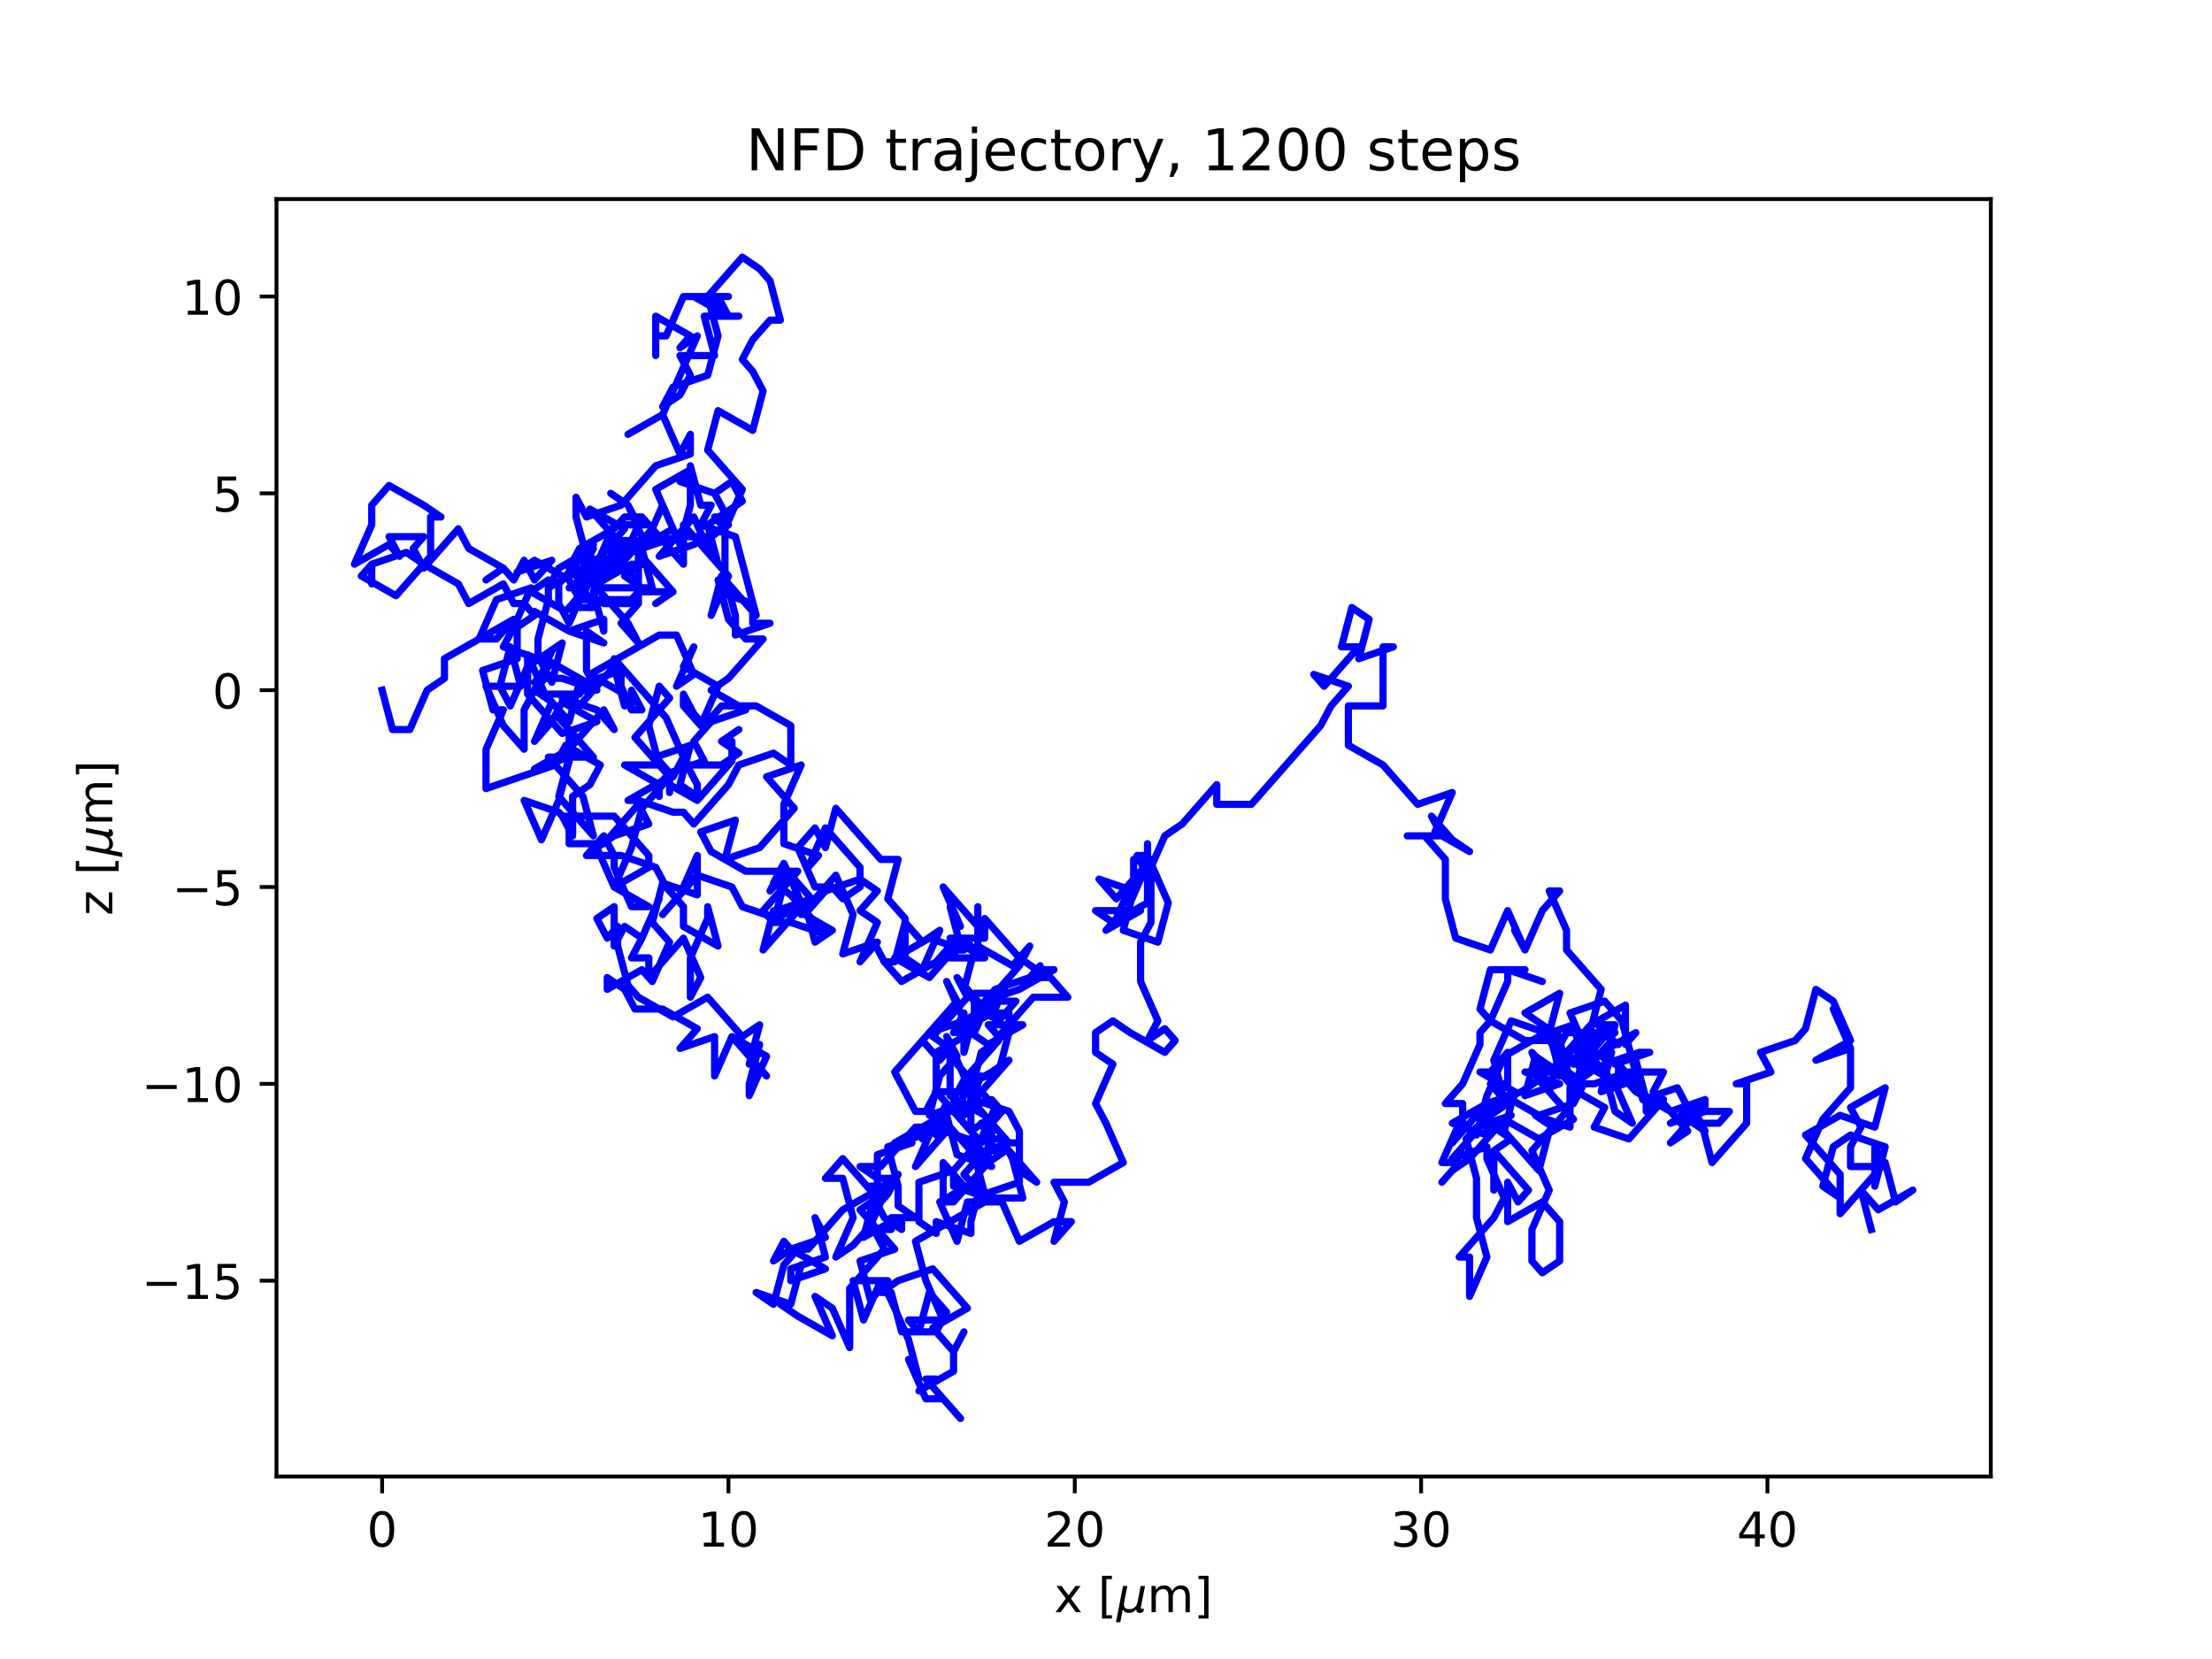 <?xml version="1.0" encoding="utf-8" standalone="no"?>
<!DOCTYPE svg PUBLIC "-//W3C//DTD SVG 1.1//EN"
  "http://www.w3.org/Graphics/SVG/1.1/DTD/svg11.dtd">
<!-- Created with matplotlib (https://matplotlib.org/) -->
<svg height="345.6pt" version="1.1" viewBox="0 0 460.8 345.6" width="460.8pt" xmlns="http://www.w3.org/2000/svg" xmlns:xlink="http://www.w3.org/1999/xlink">
 <defs>
  <style type="text/css">*{stroke-linecap:butt;stroke-linejoin:round;}</style>
 </defs>
 <g id="figure_1">
  <g id="patch_1">
   <path d="M 0 345.6 
L 460.8 345.6 
L 460.8 0 
L 0 0 
z
" style="fill:#ffffff;"/>
  </g>
  <g id="axes_1">
   <g id="patch_2">
    <path d="M 57.6 307.584 
L 414.72 307.584 
L 414.72 41.472 
L 57.6 41.472 
z
" style="fill:#ffffff;"/>
   </g>
   <g id="matplotlib.axis_1">
    <g id="xtick_1">
     <g id="line2d_1">
      <defs>
       <path d="M 0 0 
L 0 3.5 
" id="m375f8f0f6f" style="stroke:#000000;stroke-width:0.8;"/>
      </defs>
      <g>
       <use style="stroke:#000000;stroke-width:0.8;" x="79.604" xlink:href="#m375f8f0f6f" y="307.584"/>
      </g>
     </g>
     <g id="text_1">
      <!-- 0 -->
      <g transform="translate(76.423 322.182)scale(0.1 -0.1)">
       <defs>
        <path d="M 31.781 66.406 
Q 24.172 66.406 20.328 58.906 
Q 16.5 51.422 16.5 36.375 
Q 16.5 21.391 20.328 13.891 
Q 24.172 6.391 31.781 6.391 
Q 39.453 6.391 43.281 13.891 
Q 47.125 21.391 47.125 36.375 
Q 47.125 51.422 43.281 58.906 
Q 39.453 66.406 31.781 66.406 
z
M 31.781 74.219 
Q 44.047 74.219 50.516 64.516 
Q 56.984 54.828 56.984 36.375 
Q 56.984 17.969 50.516 8.266 
Q 44.047 -1.422 31.781 -1.422 
Q 19.531 -1.422 13.062 8.266 
Q 6.594 17.969 6.594 36.375 
Q 6.594 54.828 13.062 64.516 
Q 19.531 74.219 31.781 74.219 
z
" id="DejaVuSans-48"/>
       </defs>
       <use xlink:href="#DejaVuSans-48"/>
      </g>
     </g>
    </g>
    <g id="xtick_2">
     <g id="line2d_2">
      <g>
       <use style="stroke:#000000;stroke-width:0.8;" x="151.75" xlink:href="#m375f8f0f6f" y="307.584"/>
      </g>
     </g>
     <g id="text_2">
      <!-- 10 -->
      <g transform="translate(145.387 322.182)scale(0.1 -0.1)">
       <defs>
        <path d="M 12.406 8.297 
L 28.516 8.297 
L 28.516 63.922 
L 10.984 60.406 
L 10.984 69.391 
L 28.422 72.906 
L 38.281 72.906 
L 38.281 8.297 
L 54.391 8.297 
L 54.391 0 
L 12.406 0 
z
" id="DejaVuSans-49"/>
       </defs>
       <use xlink:href="#DejaVuSans-49"/>
       <use x="63.623" xlink:href="#DejaVuSans-48"/>
      </g>
     </g>
    </g>
    <g id="xtick_3">
     <g id="line2d_3">
      <g>
       <use style="stroke:#000000;stroke-width:0.8;" x="223.895" xlink:href="#m375f8f0f6f" y="307.584"/>
      </g>
     </g>
     <g id="text_3">
      <!-- 20 -->
      <g transform="translate(217.533 322.182)scale(0.1 -0.1)">
       <defs>
        <path d="M 19.188 8.297 
L 53.609 8.297 
L 53.609 0 
L 7.328 0 
L 7.328 8.297 
Q 12.938 14.109 22.625 23.891 
Q 32.328 33.688 34.812 36.531 
Q 39.547 41.844 41.422 45.531 
Q 43.312 49.219 43.312 52.781 
Q 43.312 58.594 39.234 62.25 
Q 35.156 65.922 28.609 65.922 
Q 23.969 65.922 18.812 64.312 
Q 13.672 62.703 7.812 59.422 
L 7.812 69.391 
Q 13.766 71.781 18.938 73 
Q 24.125 74.219 28.422 74.219 
Q 39.75 74.219 46.484 68.547 
Q 53.219 62.891 53.219 53.422 
Q 53.219 48.922 51.531 44.891 
Q 49.859 40.875 45.406 35.406 
Q 44.188 33.984 37.641 27.219 
Q 31.109 20.453 19.188 8.297 
z
" id="DejaVuSans-50"/>
       </defs>
       <use xlink:href="#DejaVuSans-50"/>
       <use x="63.623" xlink:href="#DejaVuSans-48"/>
      </g>
     </g>
    </g>
    <g id="xtick_4">
     <g id="line2d_4">
      <g>
       <use style="stroke:#000000;stroke-width:0.8;" x="296.041" xlink:href="#m375f8f0f6f" y="307.584"/>
      </g>
     </g>
     <g id="text_4">
      <!-- 30 -->
      <g transform="translate(289.678 322.182)scale(0.1 -0.1)">
       <defs>
        <path d="M 40.578 39.312 
Q 47.656 37.797 51.625 33 
Q 55.609 28.219 55.609 21.188 
Q 55.609 10.406 48.188 4.484 
Q 40.766 -1.422 27.094 -1.422 
Q 22.516 -1.422 17.656 -0.516 
Q 12.797 0.391 7.625 2.203 
L 7.625 11.719 
Q 11.719 9.328 16.594 8.109 
Q 21.484 6.891 26.812 6.891 
Q 36.078 6.891 40.938 10.547 
Q 45.797 14.203 45.797 21.188 
Q 45.797 27.641 41.281 31.266 
Q 36.766 34.906 28.719 34.906 
L 20.219 34.906 
L 20.219 43.016 
L 29.109 43.016 
Q 36.375 43.016 40.234 45.922 
Q 44.094 48.828 44.094 54.297 
Q 44.094 59.906 40.109 62.906 
Q 36.141 65.922 28.719 65.922 
Q 24.656 65.922 20.016 65.031 
Q 15.375 64.156 9.812 62.312 
L 9.812 71.094 
Q 15.438 72.656 20.344 73.438 
Q 25.25 74.219 29.594 74.219 
Q 40.828 74.219 47.359 69.109 
Q 53.906 64.016 53.906 55.328 
Q 53.906 49.266 50.438 45.094 
Q 46.969 40.922 40.578 39.312 
z
" id="DejaVuSans-51"/>
       </defs>
       <use xlink:href="#DejaVuSans-51"/>
       <use x="63.623" xlink:href="#DejaVuSans-48"/>
      </g>
     </g>
    </g>
    <g id="xtick_5">
     <g id="line2d_5">
      <g>
       <use style="stroke:#000000;stroke-width:0.8;" x="368.186" xlink:href="#m375f8f0f6f" y="307.584"/>
      </g>
     </g>
     <g id="text_5">
      <!-- 40 -->
      <g transform="translate(361.824 322.182)scale(0.1 -0.1)">
       <defs>
        <path d="M 37.797 64.312 
L 12.891 25.391 
L 37.797 25.391 
z
M 35.203 72.906 
L 47.609 72.906 
L 47.609 25.391 
L 58.016 25.391 
L 58.016 17.188 
L 47.609 17.188 
L 47.609 0 
L 37.797 0 
L 37.797 17.188 
L 4.891 17.188 
L 4.891 26.703 
z
" id="DejaVuSans-52"/>
       </defs>
       <use xlink:href="#DejaVuSans-52"/>
       <use x="63.623" xlink:href="#DejaVuSans-48"/>
      </g>
     </g>
    </g>
    <g id="text_6">
     <!-- x [${\mu}$m] -->
     <g transform="translate(219.61 335.862)scale(0.1 -0.1)">
      <defs>
       <path d="M 54.891 54.688 
L 35.109 28.078 
L 55.906 0 
L 45.312 0 
L 29.391 21.484 
L 13.484 0 
L 2.875 0 
L 24.125 28.609 
L 4.688 54.688 
L 15.281 54.688 
L 29.781 35.203 
L 44.281 54.688 
z
" id="DejaVuSans-120"/>
       <path id="DejaVuSans-32"/>
       <path d="M 8.594 75.984 
L 29.297 75.984 
L 29.297 69 
L 17.578 69 
L 17.578 -6.203 
L 29.297 -6.203 
L 29.297 -13.188 
L 8.594 -13.188 
z
" id="DejaVuSans-91"/>
       <path d="M -1.312 -20.797 
L 13.375 54.688 
L 22.406 54.688 
L 15.766 20.656 
Q 15.578 19.625 15.422 18.359 
Q 15.281 17.094 15.281 15.828 
Q 15.281 11.281 18.141 8.828 
Q 21 6.391 26.312 6.391 
Q 33.547 6.391 37.984 10.484 
Q 42.438 14.594 44 22.797 
L 50.203 54.688 
L 59.188 54.688 
L 51.031 12.641 
Q 50.828 11.719 50.75 11.031 
Q 50.688 10.359 50.688 9.812 
Q 50.688 8.297 51.297 7.594 
Q 51.906 6.891 53.219 6.891 
Q 53.719 6.891 54.562 7.125 
Q 55.422 7.375 56.984 8.016 
L 55.609 0.781 
Q 53.469 -0.297 51.516 -0.859 
Q 49.562 -1.422 47.703 -1.422 
Q 44.484 -1.422 42.656 0.625 
Q 40.828 2.688 40.828 6.297 
Q 38.094 2.391 34.297 0.484 
Q 30.516 -1.422 25.391 -1.422 
Q 20.844 -1.422 17.453 0.672 
Q 14.062 2.781 12.984 6.203 
L 7.719 -20.797 
z
" id="DejaVuSans-Oblique-956"/>
       <path d="M 52 44.188 
Q 55.375 50.25 60.062 53.125 
Q 64.75 56 71.094 56 
Q 79.641 56 84.281 50.016 
Q 88.922 44.047 88.922 33.016 
L 88.922 0 
L 79.891 0 
L 79.891 32.719 
Q 79.891 40.578 77.094 44.375 
Q 74.312 48.188 68.609 48.188 
Q 61.625 48.188 57.562 43.547 
Q 53.516 38.922 53.516 30.906 
L 53.516 0 
L 44.484 0 
L 44.484 32.719 
Q 44.484 40.625 41.703 44.406 
Q 38.922 48.188 33.109 48.188 
Q 26.219 48.188 22.156 43.531 
Q 18.109 38.875 18.109 30.906 
L 18.109 0 
L 9.078 0 
L 9.078 54.688 
L 18.109 54.688 
L 18.109 46.188 
Q 21.188 51.219 25.484 53.609 
Q 29.781 56 35.688 56 
Q 41.656 56 45.828 52.969 
Q 50 49.953 52 44.188 
z
" id="DejaVuSans-109"/>
       <path d="M 30.422 75.984 
L 30.422 -13.188 
L 9.719 -13.188 
L 9.719 -6.203 
L 21.391 -6.203 
L 21.391 69 
L 9.719 69 
L 9.719 75.984 
z
" id="DejaVuSans-93"/>
      </defs>
      <use transform="translate(0 0.016)" xlink:href="#DejaVuSans-120"/>
      <use transform="translate(59.18 0.016)" xlink:href="#DejaVuSans-32"/>
      <use transform="translate(90.967 0.016)" xlink:href="#DejaVuSans-91"/>
      <use transform="translate(129.98 0.016)" xlink:href="#DejaVuSans-Oblique-956"/>
      <use transform="translate(193.604 0.016)" xlink:href="#DejaVuSans-109"/>
      <use transform="translate(291.016 0.016)" xlink:href="#DejaVuSans-93"/>
     </g>
    </g>
   </g>
   <g id="matplotlib.axis_2">
    <g id="ytick_1">
     <g id="line2d_6">
      <defs>
       <path d="M 0 0 
L -3.5 0 
" id="mf2f1a81fe2" style="stroke:#000000;stroke-width:0.8;"/>
      </defs>
      <g>
       <use style="stroke:#000000;stroke-width:0.8;" x="57.6" xlink:href="#mf2f1a81fe2" y="266.786"/>
      </g>
     </g>
     <g id="text_7">
      <!-- −15 -->
      <g transform="translate(29.495 270.585)scale(0.1 -0.1)">
       <defs>
        <path d="M 10.594 35.5 
L 73.188 35.5 
L 73.188 27.203 
L 10.594 27.203 
z
" id="DejaVuSans-8722"/>
        <path d="M 10.797 72.906 
L 49.516 72.906 
L 49.516 64.594 
L 19.828 64.594 
L 19.828 46.734 
Q 21.969 47.469 24.109 47.828 
Q 26.266 48.188 28.422 48.188 
Q 40.625 48.188 47.75 41.5 
Q 54.891 34.812 54.891 23.391 
Q 54.891 11.625 47.562 5.094 
Q 40.234 -1.422 26.906 -1.422 
Q 22.312 -1.422 17.547 -0.641 
Q 12.797 0.141 7.719 1.703 
L 7.719 11.625 
Q 12.109 9.234 16.797 8.062 
Q 21.484 6.891 26.703 6.891 
Q 35.156 6.891 40.078 11.328 
Q 45.016 15.766 45.016 23.391 
Q 45.016 31 40.078 35.438 
Q 35.156 39.891 26.703 39.891 
Q 22.75 39.891 18.812 39.016 
Q 14.891 38.141 10.797 36.281 
z
" id="DejaVuSans-53"/>
       </defs>
       <use xlink:href="#DejaVuSans-8722"/>
       <use x="83.789" xlink:href="#DejaVuSans-49"/>
       <use x="147.412" xlink:href="#DejaVuSans-53"/>
      </g>
     </g>
    </g>
    <g id="ytick_2">
     <g id="line2d_7">
      <g>
       <use style="stroke:#000000;stroke-width:0.8;" x="57.6" xlink:href="#mf2f1a81fe2" y="225.782"/>
      </g>
     </g>
     <g id="text_8">
      <!-- −10 -->
      <g transform="translate(29.495 229.581)scale(0.1 -0.1)">
       <use xlink:href="#DejaVuSans-8722"/>
       <use x="83.789" xlink:href="#DejaVuSans-49"/>
       <use x="147.412" xlink:href="#DejaVuSans-48"/>
      </g>
     </g>
    </g>
    <g id="ytick_3">
     <g id="line2d_8">
      <g>
       <use style="stroke:#000000;stroke-width:0.8;" x="57.6" xlink:href="#mf2f1a81fe2" y="184.779"/>
      </g>
     </g>
     <g id="text_9">
      <!-- −5 -->
      <g transform="translate(35.858 188.578)scale(0.1 -0.1)">
       <use xlink:href="#DejaVuSans-8722"/>
       <use x="83.789" xlink:href="#DejaVuSans-53"/>
      </g>
     </g>
    </g>
    <g id="ytick_4">
     <g id="line2d_9">
      <g>
       <use style="stroke:#000000;stroke-width:0.8;" x="57.6" xlink:href="#mf2f1a81fe2" y="143.775"/>
      </g>
     </g>
     <g id="text_10">
      <!-- 0 -->
      <g transform="translate(44.237 147.575)scale(0.1 -0.1)">
       <use xlink:href="#DejaVuSans-48"/>
      </g>
     </g>
    </g>
    <g id="ytick_5">
     <g id="line2d_10">
      <g>
       <use style="stroke:#000000;stroke-width:0.8;" x="57.6" xlink:href="#mf2f1a81fe2" y="102.772"/>
      </g>
     </g>
     <g id="text_11">
      <!-- 5 -->
      <g transform="translate(44.237 106.571)scale(0.1 -0.1)">
       <use xlink:href="#DejaVuSans-53"/>
      </g>
     </g>
    </g>
    <g id="ytick_6">
     <g id="line2d_11">
      <g>
       <use style="stroke:#000000;stroke-width:0.8;" x="57.6" xlink:href="#mf2f1a81fe2" y="61.769"/>
      </g>
     </g>
     <g id="text_12">
      <!-- 10 -->
      <g transform="translate(37.875 65.568)scale(0.1 -0.1)">
       <use xlink:href="#DejaVuSans-49"/>
       <use x="63.623" xlink:href="#DejaVuSans-48"/>
      </g>
     </g>
    </g>
    <g id="text_13">
     <!-- z [${\mu}$m] -->
     <g transform="translate(23.395 190.728)rotate(-90)scale(0.1 -0.1)">
      <defs>
       <path d="M 5.516 54.688 
L 48.188 54.688 
L 48.188 46.484 
L 14.406 7.172 
L 48.188 7.172 
L 48.188 0 
L 4.297 0 
L 4.297 8.203 
L 38.094 47.516 
L 5.516 47.516 
z
" id="DejaVuSans-122"/>
      </defs>
      <use transform="translate(0 0.016)" xlink:href="#DejaVuSans-122"/>
      <use transform="translate(52.49 0.016)" xlink:href="#DejaVuSans-32"/>
      <use transform="translate(84.277 0.016)" xlink:href="#DejaVuSans-91"/>
      <use transform="translate(123.291 0.016)" xlink:href="#DejaVuSans-Oblique-956"/>
      <use transform="translate(186.914 0.016)" xlink:href="#DejaVuSans-109"/>
      <use transform="translate(284.326 0.016)" xlink:href="#DejaVuSans-93"/>
     </g>
    </g>
   </g>
   <g id="line2d_12">
    <path clip-path="url(#p95705d617d)" d="M 79.604 143.775 
L 81.769 151.976 
L 85.376 151.976 
L 88.983 143.775 
L 92.591 141.315 
L 92.591 137.215 
L 99.805 133.115 
L 103.412 133.115 
L 107.02 129.014 
L 99.805 133.115 
L 103.412 124.914 
L 110.627 122.454 
L 107.02 130.654 
L 104.855 134.755 
L 112.07 137.215 
L 112.07 133.115 
L 114.234 124.914 
L 114.234 120.814 
L 110.627 123.274 
L 117.841 127.374 
L 120.006 124.914 
L 122.17 120.814 
L 129.385 118.353 
L 129.385 118.353 
L 122.17 115.893 
L 120.006 107.692 
L 120.006 103.592 
L 122.17 107.692 
L 129.385 105.232 
L 136.599 97.032 
L 143.814 94.571 
L 143.814 90.471 
L 141.649 94.571 
L 138.042 86.371 
L 130.828 90.471 
L 138.042 86.371 
L 145.257 69.969 
L 141.649 72.43 
L 143.814 69.969 
L 136.599 65.869 
L 136.599 74.07 
L 136.599 69.969 
L 138.764 69.969 
L 142.371 61.769 
L 151.75 61.769 
L 149.585 61.769 
L 151.75 65.869 
L 144.535 61.769 
L 148.143 61.769 
L 148.143 61.769 
L 150.307 65.869 
L 153.914 65.869 
L 146.7 65.869 
L 148.864 74.07 
L 141.649 74.07 
L 143.814 78.17 
L 141.649 82.27 
L 138.042 84.731 
L 140.207 80.63 
L 147.421 78.17 
L 149.585 69.969 
L 147.421 61.769 
L 154.636 53.568 
L 158.243 56.028 
L 160.407 58.488 
L 162.572 66.689 
L 160.407 66.689 
L 156.8 70.789 
L 154.636 74.89 
L 156.8 77.35 
L 158.964 81.45 
L 156.8 89.651 
L 149.585 85.551 
L 147.421 93.751 
L 154.636 101.952 
L 151.028 110.153 
L 148.864 107.692 
L 151.028 107.692 
L 151.028 119.993 
L 153.193 128.194 
L 153.193 132.295 
L 160.407 129.834 
L 156.8 129.834 
L 156.8 125.734 
L 149.585 123.274 
L 153.193 123.274 
L 149.585 120.814 
L 151.75 129.014 
L 155.357 133.115 
L 158.964 133.115 
L 151.75 141.315 
L 148.143 143.775 
L 155.357 147.876 
L 155.357 147.876 
L 148.143 150.336 
L 144.535 154.436 
L 146.7 158.537 
L 139.485 160.997 
L 139.485 165.097 
L 139.485 160.997 
L 137.321 163.457 
L 137.321 165.917 
L 137.321 163.457 
L 130.106 159.357 
L 137.321 159.357 
L 135.156 151.156 
L 137.321 142.955 
L 139.485 145.416 
L 132.271 153.616 
L 139.485 161.817 
L 133.713 168.377 
L 131.549 176.578 
L 127.942 184.779 
L 135.156 180.679 
L 135.156 180.679 
L 135.156 178.218 
L 127.942 170.018 
L 117.12 170.018 
L 119.284 174.118 
L 119.284 165.917 
L 122.892 163.457 
L 125.056 159.357 
L 117.841 155.256 
L 115.677 159.357 
L 101.248 164.277 
L 101.248 156.076 
L 104.855 147.876 
L 102.691 147.876 
L 100.527 139.675 
L 107.741 137.215 
L 107.741 130.654 
L 111.348 128.194 
L 109.184 125.734 
L 107.02 125.734 
L 104.855 121.634 
L 97.641 125.734 
L 95.476 121.634 
L 88.262 117.533 
L 84.655 115.073 
L 77.44 117.533 
L 77.44 121.634 
L 77.44 117.533 
L 75.276 119.993 
L 82.49 124.094 
L 89.705 115.893 
L 89.705 107.692 
L 91.869 107.692 
L 88.262 105.232 
L 81.047 101.132 
L 77.44 105.232 
L 77.44 109.333 
L 73.833 117.533 
L 81.047 113.433 
L 83.212 115.893 
L 81.047 111.793 
L 88.262 111.793 
L 86.097 114.253 
L 88.262 118.353 
L 95.476 110.153 
L 97.641 114.253 
L 104.855 118.353 
L 101.248 120.814 
L 104.855 118.353 
L 107.02 120.814 
L 109.184 116.713 
L 111.348 120.814 
L 114.956 116.713 
L 107.741 119.173 
L 111.348 116.713 
L 118.563 120.814 
L 120.727 124.914 
L 131.549 124.914 
L 133.713 122.454 
L 130.106 119.993 
L 133.713 117.533 
L 131.549 117.533 
L 124.335 121.634 
L 124.335 117.533 
L 127.942 109.333 
L 135.156 109.333 
L 142.371 117.533 
L 142.371 109.333 
L 149.585 117.533 
L 147.421 109.333 
L 154.636 104.412 
L 152.471 100.312 
L 148.864 102.772 
L 151.028 106.872 
L 148.864 102.772 
L 141.649 100.312 
L 143.814 97.852 
L 136.599 101.952 
L 140.207 110.153 
L 118.563 122.454 
L 122.17 122.454 
L 120.006 126.554 
L 123.613 126.554 
L 121.449 122.454 
L 128.663 114.253 
L 126.499 118.353 
L 130.106 114.253 
L 122.892 106.052 
L 130.106 110.153 
L 120.727 120.814 
L 118.563 118.353 
L 120.727 114.253 
L 127.942 110.153 
L 130.106 107.692 
L 133.713 107.692 
L 135.878 110.153 
L 128.663 118.353 
L 128.663 115.893 
L 121.449 118.353 
L 123.613 114.253 
L 116.399 118.353 
L 114.234 122.454 
L 121.449 118.353 
L 125.056 122.454 
L 135.878 122.454 
L 133.713 114.253 
L 133.713 114.253 
L 140.928 111.793 
L 148.143 111.793 
L 151.75 109.333 
L 144.535 113.433 
L 137.321 115.893 
L 144.535 107.692 
L 148.143 115.893 
L 151.75 119.993 
L 148.143 128.194 
L 150.307 119.993 
L 157.521 128.194 
L 153.193 111.793 
L 145.978 109.333 
L 148.143 105.232 
L 145.978 105.232 
L 143.814 97.032 
L 143.814 105.232 
L 141.649 113.433 
L 138.042 105.232 
L 134.435 113.433 
L 130.828 105.232 
L 127.22 102.772 
L 130.828 105.232 
L 132.992 109.333 
L 129.385 117.533 
L 132.992 121.634 
L 132.992 113.433 
L 125.777 117.533 
L 122.17 121.634 
L 118.563 129.834 
L 116.399 125.734 
L 116.399 121.634 
L 123.613 113.433 
L 120.006 121.634 
L 123.613 121.634 
L 130.828 129.834 
L 132.992 133.935 
L 129.385 129.834 
L 132.992 125.734 
L 125.777 125.734 
L 132.992 125.734 
L 132.992 123.274 
L 140.207 123.274 
L 136.599 125.734 
L 140.207 123.274 
L 132.992 115.073 
L 132.992 112.613 
L 129.385 112.613 
L 125.777 115.073 
L 123.613 123.274 
L 125.777 131.474 
L 125.777 129.014 
L 118.563 131.474 
L 111.348 127.374 
L 118.563 131.474 
L 125.777 133.935 
L 122.17 131.474 
L 122.17 139.675 
L 124.335 143.775 
L 117.12 141.315 
L 113.513 141.315 
L 111.348 143.775 
L 109.184 147.876 
L 109.184 156.076 
L 104.855 151.156 
L 101.248 142.955 
L 108.463 142.955 
L 106.298 134.755 
L 104.134 142.955 
L 106.298 147.056 
L 109.905 138.855 
L 117.12 133.935 
L 114.956 142.135 
L 112.791 138.035 
L 114.956 135.575 
L 111.348 143.775 
L 114.956 146.236 
L 111.348 154.436 
L 114.956 150.336 
L 117.12 146.236 
L 124.335 150.336 
L 117.12 152.796 
L 109.905 144.596 
L 109.905 136.395 
L 113.513 144.596 
L 120.727 144.596 
L 120.727 142.135 
L 118.563 150.336 
L 111.348 142.135 
L 114.956 138.035 
L 122.17 142.135 
L 129.385 139.675 
L 129.385 143.775 
L 131.549 147.876 
L 131.549 143.775 
L 133.713 147.876 
L 131.549 147.876 
L 127.942 139.675 
L 127.942 137.215 
L 138.764 149.516 
L 142.371 157.717 
L 140.207 161.817 
L 136.599 157.717 
L 143.814 155.256 
L 141.649 163.457 
L 145.257 165.917 
L 145.257 163.457 
L 143.092 159.357 
L 150.307 159.357 
L 153.914 156.897 
L 150.307 154.436 
L 153.914 151.976 
L 150.307 154.436 
L 152.471 154.436 
L 152.471 158.537 
L 145.257 166.737 
L 138.042 162.637 
L 130.828 166.737 
L 132.992 166.737 
L 140.207 169.198 
L 142.371 169.198 
L 144.535 171.658 
L 151.75 163.457 
L 153.914 159.357 
L 161.129 156.897 
L 164.736 159.357 
L 164.736 151.156 
L 157.521 147.056 
L 150.307 147.056 
L 146.7 151.156 
L 144.535 148.696 
L 142.371 144.596 
L 142.371 147.056 
L 145.978 151.156 
L 149.585 142.955 
L 142.371 138.855 
L 144.535 134.755 
L 140.928 142.955 
L 144.535 140.495 
L 140.928 132.295 
L 137.321 132.295 
L 122.892 140.495 
L 130.106 144.596 
L 130.106 147.056 
L 127.942 138.855 
L 120.727 147.056 
L 124.335 142.955 
L 117.12 145.416 
L 124.335 147.876 
L 127.942 151.976 
L 125.777 147.876 
L 118.563 156.076 
L 111.348 160.177 
L 118.563 157.717 
L 116.399 165.917 
L 123.613 174.118 
L 121.449 165.917 
L 114.234 157.717 
L 123.613 157.717 
L 116.399 149.516 
L 118.563 151.976 
L 118.563 158.537 
L 116.399 166.737 
L 112.791 174.938 
L 109.184 166.737 
L 116.399 169.198 
L 118.563 171.658 
L 118.563 175.758 
L 125.777 175.758 
L 132.992 167.557 
L 135.156 171.658 
L 127.942 174.118 
L 124.335 176.578 
L 127.942 184.779 
L 135.156 188.879 
L 135.156 188.879 
L 131.549 188.879 
L 127.942 180.679 
L 127.942 178.218 
L 125.777 174.118 
L 122.17 178.218 
L 129.385 178.218 
L 136.599 180.679 
L 138.764 184.779 
L 142.371 188.879 
L 142.371 192.98 
L 149.585 197.08 
L 147.421 188.879 
L 147.421 191.339 
L 143.814 199.54 
L 143.814 207.741 
L 145.978 203.64 
L 142.371 195.44 
L 135.156 203.64 
L 135.156 199.54 
L 131.549 199.54 
L 133.713 195.44 
L 137.321 187.239 
L 133.713 195.44 
L 130.106 192.98 
L 127.942 197.08 
L 127.942 197.08 
L 127.942 188.879 
L 124.335 191.339 
L 126.499 195.44 
L 128.663 192.98 
L 128.663 197.08 
L 130.828 205.281 
L 132.992 207.741 
L 140.207 211.841 
L 147.421 207.741 
L 154.636 215.941 
L 158.243 213.481 
L 156.079 221.682 
L 158.243 217.582 
L 156.079 225.782 
L 156.079 228.242 
L 159.686 220.042 
L 152.471 215.941 
L 152.471 215.941 
L 159.686 224.142 
L 152.471 215.941 
L 148.864 224.142 
L 148.864 215.941 
L 141.649 218.402 
L 145.257 214.301 
L 138.042 210.201 
L 132.271 210.201 
L 130.106 206.101 
L 126.499 203.64 
L 126.499 206.101 
L 133.713 202 
L 135.878 204.46 
L 139.485 196.26 
L 135.878 192.159 
L 138.042 183.959 
L 145.257 186.419 
L 145.257 178.218 
L 141.649 186.419 
L 138.042 190.519 
L 145.257 182.319 
L 152.471 184.779 
L 154.636 188.879 
L 161.85 191.339 
L 169.065 187.239 
L 161.85 189.699 
L 164.015 181.499 
L 166.179 181.499 
L 158.964 189.699 
L 161.129 192.159 
L 164.736 192.159 
L 171.951 194.62 
L 164.736 186.419 
L 164.736 186.419 
L 161.129 183.959 
L 163.293 179.858 
L 163.293 179.858 
L 166.9 188.059 
L 166.9 190.519 
L 174.115 182.319 
L 177.722 190.519 
L 175.558 198.72 
L 182.772 196.26 
L 179.165 200.36 
L 182.772 192.159 
L 179.165 189.699 
L 182.772 185.599 
L 179.165 183.139 
L 171.951 185.599 
L 168.343 189.699 
L 161.129 189.699 
L 158.964 197.9 
L 166.179 189.699 
L 173.393 193.8 
L 169.786 196.26 
L 167.622 188.059 
L 169.786 188.059 
L 164.015 181.499 
L 160.407 185.599 
L 162.572 181.499 
L 155.357 181.499 
L 148.143 177.398 
L 145.978 173.298 
L 153.193 170.838 
L 151.028 179.038 
L 158.243 176.578 
L 165.457 168.377 
L 159.686 161.817 
L 166.9 159.357 
L 163.293 167.557 
L 163.293 175.758 
L 170.508 178.218 
L 168.343 180.679 
L 171.951 172.478 
L 179.165 180.679 
L 179.165 184.779 
L 175.558 187.239 
L 173.393 184.779 
L 169.786 184.779 
L 166.179 176.578 
L 169.786 172.478 
L 171.951 176.578 
L 174.115 168.377 
L 183.494 179.038 
L 187.101 179.038 
L 184.937 187.239 
L 184.937 187.239 
L 188.544 191.339 
L 188.544 199.54 
L 192.151 202 
L 195.759 193.8 
L 192.151 196.26 
L 188.544 192.159 
L 186.38 200.36 
L 184.215 200.36 
L 182.051 196.26 
L 184.215 200.36 
L 187.823 204.46 
L 195.037 200.36 
L 197.201 197.9 
L 200.809 197.9 
L 193.594 195.44 
L 186.38 199.54 
L 193.594 203.64 
L 200.809 195.44 
L 202.973 197.9 
L 200.809 206.101 
L 204.416 210.201 
L 208.023 212.661 
L 211.631 208.561 
L 208.023 208.561 
L 200.809 212.661 
L 198.644 215.121 
L 200.809 211.021 
L 200.809 219.222 
L 202.973 211.021 
L 202.973 206.921 
L 206.58 206.921 
L 202.973 215.121 
L 199.366 215.121 
L 206.58 211.021 
L 210.188 211.021 
L 210.188 215.121 
L 208.023 223.322 
L 200.809 225.782 
L 202.973 229.883 
L 205.137 232.343 
L 197.923 228.242 
L 197.923 220.042 
L 207.302 230.703 
L 203.695 238.903 
L 205.859 241.364 
L 205.859 233.163 
L 205.859 233.163 
L 202.252 235.623 
L 202.252 231.523 
L 198.644 229.063 
L 200.809 224.962 
L 208.023 216.761 
L 204.416 219.222 
L 202.252 227.422 
L 195.037 227.422 
L 192.873 231.523 
L 190.708 231.523 
L 186.38 223.322 
L 193.594 215.121 
L 200.809 212.661 
L 197.201 204.46 
L 199.366 208.561 
L 192.151 216.761 
L 195.759 220.862 
L 197.923 218.402 
L 194.316 215.941 
L 201.53 207.741 
L 199.366 203.64 
L 206.58 211.841 
L 210.188 203.64 
L 202.973 211.841 
L 212.352 201.18 
L 214.516 197.08 
L 210.909 201.18 
L 203.695 197.08 
L 203.695 188.879 
L 203.695 192.98 
L 196.48 184.779 
L 200.087 192.98 
L 197.923 188.879 
L 200.087 197.08 
L 197.923 199.54 
L 205.137 199.54 
L 197.923 195.44 
L 205.137 195.44 
L 205.137 191.339 
L 212.352 199.54 
L 215.959 202 
L 219.567 202 
L 212.352 206.101 
L 205.137 208.561 
L 207.302 206.101 
L 214.516 203.64 
L 216.681 201.18 
L 216.681 203.64 
L 218.845 203.64 
L 222.452 207.741 
L 215.238 207.741 
L 208.023 215.941 
L 205.859 213.481 
L 213.073 213.481 
L 205.859 217.582 
L 202.252 215.121 
L 195.037 219.222 
L 195.037 227.422 
L 204.416 238.083 
L 202.252 238.083 
L 204.416 240.543 
L 200.809 244.644 
L 204.416 248.744 
L 204.416 246.284 
L 202.252 254.485 
L 202.252 256.945 
L 195.037 254.485 
L 195.037 256.945 
L 191.43 254.485 
L 191.43 246.284 
L 198.644 243.824 
L 202.252 239.723 
L 209.466 239.723 
L 205.859 242.184 
L 198.644 250.384 
L 196.48 250.384 
L 196.48 242.184 
L 200.809 247.104 
L 198.644 244.644 
L 198.644 247.104 
L 205.859 249.564 
L 213.073 249.564 
L 210.909 241.364 
L 208.745 237.263 
L 201.53 237.263 
L 194.316 234.803 
L 192.151 237.263 
L 194.316 234.803 
L 190.708 243.004 
L 197.923 234.803 
L 190.708 234.803 
L 183.494 243.004 
L 179.165 243.004 
L 182.772 245.464 
L 186.38 245.464 
L 182.772 247.924 
L 175.558 252.024 
L 168.343 260.225 
L 164.736 260.225 
L 171.951 257.765 
L 169.786 253.665 
L 171.951 261.865 
L 164.736 264.325 
L 164.736 266.786 
L 164.736 266.786 
L 171.951 264.325 
L 164.736 260.225 
L 161.129 262.685 
L 163.293 258.585 
L 165.457 261.045 
L 163.293 263.505 
L 161.129 271.706 
L 157.521 269.246 
L 164.736 271.706 
L 166.9 263.505 
L 164.736 271.706 
L 162.572 271.706 
L 166.179 274.166 
L 173.393 278.267 
L 169.786 270.066 
L 173.393 272.526 
L 177.001 280.727 
L 177.001 268.426 
L 184.215 260.225 
L 182.051 256.125 
L 185.658 256.125 
L 185.658 253.665 
L 187.823 253.665 
L 187.823 256.125 
L 184.215 253.665 
L 182.051 249.564 
L 182.051 249.564 
L 179.887 257.765 
L 187.101 253.665 
L 190.708 253.665 
L 187.101 251.204 
L 187.101 247.104 
L 184.937 238.903 
L 192.151 236.443 
L 195.759 232.343 
L 202.973 240.543 
L 210.188 238.083 
L 206.58 233.983 
L 206.58 238.083 
L 204.416 233.983 
L 206.58 233.983 
L 208.745 231.523 
L 206.58 229.063 
L 199.366 231.523 
L 202.973 223.322 
L 199.366 227.422 
L 206.58 223.322 
L 210.188 220.862 
L 202.973 229.063 
L 210.188 231.523 
L 212.352 235.623 
L 212.352 243.824 
L 215.959 246.284 
L 208.745 238.083 
L 212.352 238.083 
L 212.352 246.284 
L 205.137 248.744 
L 202.973 240.543 
L 206.58 243.004 
L 199.366 240.543 
L 197.201 232.343 
L 195.037 236.443 
L 195.037 233.983 
L 197.201 229.883 
L 200.809 232.343 
L 204.416 224.142 
L 200.809 224.142 
L 197.201 215.941 
L 199.366 220.042 
L 195.759 224.142 
L 193.594 232.343 
L 200.809 229.883 
L 200.809 229.883 
L 186.38 238.083 
L 189.987 238.083 
L 182.772 240.543 
L 182.772 251.204 
L 184.937 248.744 
L 187.101 244.644 
L 184.937 247.104 
L 181.329 247.104 
L 184.937 247.104 
L 181.329 255.305 
L 177.722 259.405 
L 174.115 261.865 
L 177.722 253.665 
L 175.558 245.464 
L 171.951 245.464 
L 175.558 241.364 
L 182.772 249.564 
L 179.165 252.024 
L 186.38 260.225 
L 179.165 262.685 
L 181.329 270.886 
L 184.937 266.786 
L 177.722 266.786 
L 179.887 274.986 
L 183.494 266.786 
L 185.658 270.886 
L 189.265 279.087 
L 191.43 287.287 
L 189.265 283.187 
L 192.873 291.388 
L 196.48 291.388 
L 200.087 295.488 
L 192.873 287.287 
L 195.037 287.287 
L 191.43 289.748 
L 198.644 285.647 
L 198.644 281.547 
L 200.809 277.447 
L 198.644 281.547 
L 194.316 276.626 
L 201.53 272.526 
L 194.316 264.325 
L 187.101 266.786 
L 183.494 269.246 
L 185.658 269.246 
L 187.823 277.447 
L 195.037 277.447 
L 197.201 273.346 
L 193.594 269.246 
L 191.43 277.447 
L 189.265 274.986 
L 196.48 274.986 
L 192.873 266.786 
L 190.708 258.585 
L 205.137 250.384 
L 202.973 246.284 
L 195.759 250.384 
L 199.366 258.585 
L 201.53 250.384 
L 208.745 250.384 
L 212.352 258.585 
L 219.567 254.485 
L 223.174 254.485 
L 219.567 258.585 
L 221.731 250.384 
L 219.567 246.284 
L 226.781 246.284 
L 233.996 242.184 
L 230.388 233.983 
L 228.224 229.883 
L 231.831 221.682 
L 228.224 219.222 
L 228.224 215.121 
L 231.831 212.661 
L 235.439 215.121 
L 242.653 219.222 
L 244.817 216.761 
L 242.653 214.301 
L 239.046 216.761 
L 241.21 212.661 
L 237.603 204.46 
L 237.603 196.26 
L 239.767 192.159 
L 239.767 179.858 
L 243.375 188.059 
L 241.21 196.26 
L 233.996 193.8 
L 236.16 185.599 
L 228.945 183.139 
L 232.553 187.239 
L 239.767 179.038 
L 236.16 179.038 
L 236.16 183.139 
L 232.553 191.339 
L 230.388 193.8 
L 237.603 189.699 
L 228.224 189.699 
L 231.831 192.159 
L 239.046 188.059 
L 239.046 179.858 
L 235.439 188.059 
L 239.046 179.858 
L 239.046 175.758 
L 239.046 178.218 
L 236.881 178.218 
L 239.046 182.319 
L 242.653 174.118 
L 246.26 171.658 
L 253.475 163.457 
L 253.475 167.557 
L 260.689 167.557 
L 275.119 151.156 
L 277.283 147.056 
L 280.89 142.955 
L 273.676 140.495 
L 275.84 142.955 
L 283.055 134.755 
L 279.447 134.755 
L 281.612 126.554 
L 285.219 129.014 
L 283.055 137.215 
L 290.269 134.755 
L 288.105 134.755 
L 288.105 147.056 
L 280.89 147.056 
L 280.89 155.256 
L 288.105 159.357 
L 295.319 167.557 
L 302.534 165.097 
L 298.927 173.298 
L 306.141 177.398 
L 302.534 174.938 
L 298.205 170.018 
L 300.369 174.118 
L 293.155 174.118 
L 296.762 174.118 
L 301.091 179.038 
L 301.091 187.239 
L 303.255 195.44 
L 310.47 197.9 
L 314.077 189.699 
L 317.684 197.9 
L 315.52 193.8 
L 317.684 197.9 
L 321.292 189.699 
L 324.899 185.599 
L 322.735 185.599 
L 326.342 193.8 
L 326.342 197.9 
L 333.556 206.101 
L 331.392 214.301 
L 324.177 222.502 
L 327.785 226.602 
L 327.785 224.142 
L 324.177 221.682 
L 331.392 213.481 
L 327.785 221.682 
L 324.177 219.222 
L 326.342 215.121 
L 333.556 215.121 
L 337.164 217.582 
L 334.999 217.582 
L 327.785 225.782 
L 331.392 223.322 
L 324.177 219.222 
L 322.013 215.121 
L 314.799 212.661 
L 311.191 220.862 
L 313.356 229.063 
L 302.534 241.364 
L 309.748 238.903 
L 309.748 241.364 
L 313.356 249.564 
L 311.191 253.665 
L 303.977 261.865 
L 306.141 261.865 
L 306.141 270.066 
L 309.748 261.865 
L 307.584 253.665 
L 307.584 245.464 
L 305.42 237.263 
L 307.584 234.803 
L 314.799 232.343 
L 311.191 234.803 
L 314.799 237.263 
L 311.191 239.723 
L 311.191 247.924 
L 311.191 239.723 
L 318.406 247.924 
L 316.241 250.384 
L 314.077 246.284 
L 314.077 254.485 
L 321.292 250.384 
L 324.899 254.485 
L 324.899 262.685 
L 321.292 265.145 
L 319.127 262.685 
L 319.127 256.125 
L 322.735 247.924 
L 319.127 239.723 
L 322.735 235.623 
L 320.57 243.824 
L 313.356 235.623 
L 315.52 227.422 
L 308.305 223.322 
L 310.47 223.322 
L 314.077 219.222 
L 314.077 225.782 
L 310.47 225.782 
L 314.077 229.883 
L 310.47 232.343 
L 308.305 232.343 
L 315.52 228.242 
L 313.356 228.242 
L 320.57 232.343 
L 327.785 229.883 
L 329.949 225.782 
L 332.113 225.782 
L 339.328 223.322 
L 346.543 223.322 
L 344.378 227.422 
L 351.593 235.623 
L 347.985 238.083 
L 355.2 229.883 
L 347.985 233.983 
L 355.2 231.523 
L 355.2 229.063 
L 347.985 231.523 
L 340.771 227.422 
L 337.164 223.322 
L 340.771 225.782 
L 337.164 221.682 
L 337.164 225.782 
L 329.949 221.682 
L 327.785 213.481 
L 320.57 215.941 
L 313.356 220.042 
L 309.748 228.242 
L 307.584 236.443 
L 303.977 233.983 
L 300.369 242.184 
L 303.977 242.184 
L 303.977 242.184 
L 300.369 246.284 
L 302.534 243.824 
L 306.141 241.364 
L 313.356 233.163 
L 320.57 237.263 
L 327.785 233.163 
L 327.785 233.163 
L 320.57 224.962 
L 316.963 227.422 
L 309.748 229.883 
L 309.748 236.443 
L 302.534 233.983 
L 309.748 229.883 
L 302.534 238.083 
L 304.698 233.983 
L 304.698 229.883 
L 304.698 229.883 
L 301.091 229.883 
L 304.698 225.782 
L 308.305 217.582 
L 308.305 215.121 
L 310.47 212.661 
L 314.077 204.46 
L 314.077 202 
L 321.292 204.46 
L 314.077 202 
L 317.684 202 
L 310.47 202 
L 308.305 210.201 
L 310.47 212.661 
L 317.684 216.761 
L 324.899 216.761 
L 327.063 224.962 
L 324.899 216.761 
L 324.899 219.222 
L 322.735 227.422 
L 319.127 219.222 
L 321.292 221.682 
L 324.899 224.142 
L 324.899 215.941 
L 317.684 211.021 
L 324.899 206.921 
L 322.735 215.121 
L 324.899 223.322 
L 317.684 223.322 
L 324.899 225.782 
L 317.684 228.242 
L 319.849 220.042 
L 323.456 222.502 
L 325.62 222.502 
L 323.456 222.502 
L 327.063 220.042 
L 329.228 222.502 
L 327.063 230.703 
L 323.456 234.803 
L 319.849 232.343 
L 327.063 234.803 
L 327.063 226.602 
L 334.278 230.703 
L 332.113 234.803 
L 339.328 237.263 
L 346.543 229.063 
L 342.935 231.523 
L 342.935 229.063 
L 340.771 220.862 
L 340.771 224.962 
L 333.556 227.422 
L 335.721 219.222 
L 333.556 219.222 
L 340.771 215.121 
L 338.607 217.582 
L 338.607 209.381 
L 338.607 209.381 
L 331.392 213.481 
L 331.392 217.582 
L 329.228 217.582 
L 336.442 221.682 
L 343.657 219.222 
L 341.492 219.222 
L 334.278 221.682 
L 336.442 213.481 
L 329.228 221.682 
L 336.442 217.582 
L 332.835 213.481 
L 336.442 213.481 
L 329.228 217.582 
L 336.442 215.121 
L 329.228 217.582 
L 336.442 225.782 
L 340.049 233.983 
L 336.442 231.523 
L 334.278 223.322 
L 330.671 219.222 
L 327.063 211.021 
L 334.278 208.561 
L 337.885 212.661 
L 342.214 229.063 
L 349.428 226.602 
L 351.593 230.703 
L 349.428 233.163 
L 351.593 233.163 
L 355.2 235.623 
L 353.036 231.523 
L 360.25 231.523 
L 358.086 233.983 
L 354.479 233.983 
L 356.643 242.184 
L 363.857 233.983 
L 363.857 225.782 
L 361.693 225.782 
L 368.908 223.322 
L 366.743 219.222 
L 373.958 216.761 
L 376.122 214.301 
L 378.287 206.101 
L 381.894 208.561 
L 385.501 216.761 
L 378.287 220.862 
L 385.501 218.402 
L 381.894 210.201 
L 385.501 218.402 
L 385.501 226.602 
L 379.729 233.163 
L 376.122 241.364 
L 383.337 249.564 
L 379.729 247.104 
L 381.894 238.903 
L 385.501 236.443 
L 392.716 238.903 
L 390.551 247.104 
L 390.551 238.903 
L 392.716 243.004 
L 385.501 243.004 
L 385.501 238.903 
L 387.665 234.803 
L 385.501 230.703 
L 392.716 226.602 
L 390.551 234.803 
L 383.337 232.343 
L 376.122 236.443 
L 376.122 236.443 
L 383.337 244.644 
L 383.337 252.844 
L 392.716 242.184 
L 394.88 250.384 
L 398.487 247.924 
L 391.273 252.024 
L 387.665 247.924 
L 389.83 256.125 
L 389.83 256.125 
" style="fill:none;stroke:#0000ff;stroke-linecap:square;stroke-width:1.5;"/>
   </g>
   <g id="patch_3">
    <path d="M 57.6 307.584 
L 57.6 41.472 
" style="fill:none;stroke:#000000;stroke-linecap:square;stroke-linejoin:miter;stroke-width:0.8;"/>
   </g>
   <g id="patch_4">
    <path d="M 414.72 307.584 
L 414.72 41.472 
" style="fill:none;stroke:#000000;stroke-linecap:square;stroke-linejoin:miter;stroke-width:0.8;"/>
   </g>
   <g id="patch_5">
    <path d="M 57.6 307.584 
L 414.72 307.584 
" style="fill:none;stroke:#000000;stroke-linecap:square;stroke-linejoin:miter;stroke-width:0.8;"/>
   </g>
   <g id="patch_6">
    <path d="M 57.6 41.472 
L 414.72 41.472 
" style="fill:none;stroke:#000000;stroke-linecap:square;stroke-linejoin:miter;stroke-width:0.8;"/>
   </g>
   <g id="text_14">
    <!-- NFD trajectory, 1200 steps -->
    <g transform="translate(155.404 35.472)scale(0.12 -0.12)">
     <defs>
      <path d="M 9.812 72.906 
L 23.094 72.906 
L 55.422 11.922 
L 55.422 72.906 
L 64.984 72.906 
L 64.984 0 
L 51.703 0 
L 19.391 60.984 
L 19.391 0 
L 9.812 0 
z
" id="DejaVuSans-78"/>
      <path d="M 9.812 72.906 
L 51.703 72.906 
L 51.703 64.594 
L 19.672 64.594 
L 19.672 43.109 
L 48.578 43.109 
L 48.578 34.812 
L 19.672 34.812 
L 19.672 0 
L 9.812 0 
z
" id="DejaVuSans-70"/>
      <path d="M 19.672 64.797 
L 19.672 8.109 
L 31.594 8.109 
Q 46.688 8.109 53.688 14.938 
Q 60.688 21.781 60.688 36.531 
Q 60.688 51.172 53.688 57.984 
Q 46.688 64.797 31.594 64.797 
z
M 9.812 72.906 
L 30.078 72.906 
Q 51.266 72.906 61.172 64.094 
Q 71.094 55.281 71.094 36.531 
Q 71.094 17.672 61.125 8.828 
Q 51.172 0 30.078 0 
L 9.812 0 
z
" id="DejaVuSans-68"/>
      <path d="M 18.312 70.219 
L 18.312 54.688 
L 36.812 54.688 
L 36.812 47.703 
L 18.312 47.703 
L 18.312 18.016 
Q 18.312 11.328 20.141 9.422 
Q 21.969 7.516 27.594 7.516 
L 36.812 7.516 
L 36.812 0 
L 27.594 0 
Q 17.188 0 13.234 3.875 
Q 9.281 7.766 9.281 18.016 
L 9.281 47.703 
L 2.688 47.703 
L 2.688 54.688 
L 9.281 54.688 
L 9.281 70.219 
z
" id="DejaVuSans-116"/>
      <path d="M 41.109 46.297 
Q 39.594 47.172 37.812 47.578 
Q 36.031 48 33.891 48 
Q 26.266 48 22.188 43.047 
Q 18.109 38.094 18.109 28.812 
L 18.109 0 
L 9.078 0 
L 9.078 54.688 
L 18.109 54.688 
L 18.109 46.188 
Q 20.953 51.172 25.484 53.578 
Q 30.031 56 36.531 56 
Q 37.453 56 38.578 55.875 
Q 39.703 55.766 41.062 55.516 
z
" id="DejaVuSans-114"/>
      <path d="M 34.281 27.484 
Q 23.391 27.484 19.188 25 
Q 14.984 22.516 14.984 16.5 
Q 14.984 11.719 18.141 8.906 
Q 21.297 6.109 26.703 6.109 
Q 34.188 6.109 38.703 11.406 
Q 43.219 16.703 43.219 25.484 
L 43.219 27.484 
z
M 52.203 31.203 
L 52.203 0 
L 43.219 0 
L 43.219 8.297 
Q 40.141 3.328 35.547 0.953 
Q 30.953 -1.422 24.312 -1.422 
Q 15.922 -1.422 10.953 3.297 
Q 6 8.016 6 15.922 
Q 6 25.141 12.172 29.828 
Q 18.359 34.516 30.609 34.516 
L 43.219 34.516 
L 43.219 35.406 
Q 43.219 41.609 39.141 45 
Q 35.062 48.391 27.688 48.391 
Q 23 48.391 18.547 47.266 
Q 14.109 46.141 10.016 43.891 
L 10.016 52.203 
Q 14.938 54.109 19.578 55.047 
Q 24.219 56 28.609 56 
Q 40.484 56 46.344 49.844 
Q 52.203 43.703 52.203 31.203 
z
" id="DejaVuSans-97"/>
      <path d="M 9.422 54.688 
L 18.406 54.688 
L 18.406 -0.984 
Q 18.406 -11.422 14.422 -16.109 
Q 10.453 -20.797 1.609 -20.797 
L -1.812 -20.797 
L -1.812 -13.188 
L 0.594 -13.188 
Q 5.719 -13.188 7.562 -10.812 
Q 9.422 -8.453 9.422 -0.984 
z
M 9.422 75.984 
L 18.406 75.984 
L 18.406 64.594 
L 9.422 64.594 
z
" id="DejaVuSans-106"/>
      <path d="M 56.203 29.594 
L 56.203 25.203 
L 14.891 25.203 
Q 15.484 15.922 20.484 11.062 
Q 25.484 6.203 34.422 6.203 
Q 39.594 6.203 44.453 7.469 
Q 49.312 8.734 54.109 11.281 
L 54.109 2.781 
Q 49.266 0.734 44.188 -0.344 
Q 39.109 -1.422 33.891 -1.422 
Q 20.797 -1.422 13.156 6.188 
Q 5.516 13.812 5.516 26.812 
Q 5.516 40.234 12.766 48.109 
Q 20.016 56 32.328 56 
Q 43.359 56 49.781 48.891 
Q 56.203 41.797 56.203 29.594 
z
M 47.219 32.234 
Q 47.125 39.594 43.094 43.984 
Q 39.062 48.391 32.422 48.391 
Q 24.906 48.391 20.391 44.141 
Q 15.875 39.891 15.188 32.172 
z
" id="DejaVuSans-101"/>
      <path d="M 48.781 52.594 
L 48.781 44.188 
Q 44.969 46.297 41.141 47.344 
Q 37.312 48.391 33.406 48.391 
Q 24.656 48.391 19.812 42.844 
Q 14.984 37.312 14.984 27.297 
Q 14.984 17.281 19.812 11.734 
Q 24.656 6.203 33.406 6.203 
Q 37.312 6.203 41.141 7.25 
Q 44.969 8.297 48.781 10.406 
L 48.781 2.094 
Q 45.016 0.344 40.984 -0.531 
Q 36.969 -1.422 32.422 -1.422 
Q 20.062 -1.422 12.781 6.344 
Q 5.516 14.109 5.516 27.297 
Q 5.516 40.672 12.859 48.328 
Q 20.219 56 33.016 56 
Q 37.156 56 41.109 55.141 
Q 45.062 54.297 48.781 52.594 
z
" id="DejaVuSans-99"/>
      <path d="M 30.609 48.391 
Q 23.391 48.391 19.188 42.75 
Q 14.984 37.109 14.984 27.297 
Q 14.984 17.484 19.156 11.844 
Q 23.344 6.203 30.609 6.203 
Q 37.797 6.203 41.984 11.859 
Q 46.188 17.531 46.188 27.297 
Q 46.188 37.016 41.984 42.703 
Q 37.797 48.391 30.609 48.391 
z
M 30.609 56 
Q 42.328 56 49.016 48.375 
Q 55.719 40.766 55.719 27.297 
Q 55.719 13.875 49.016 6.219 
Q 42.328 -1.422 30.609 -1.422 
Q 18.844 -1.422 12.172 6.219 
Q 5.516 13.875 5.516 27.297 
Q 5.516 40.766 12.172 48.375 
Q 18.844 56 30.609 56 
z
" id="DejaVuSans-111"/>
      <path d="M 32.172 -5.078 
Q 28.375 -14.844 24.75 -17.812 
Q 21.141 -20.797 15.094 -20.797 
L 7.906 -20.797 
L 7.906 -13.281 
L 13.188 -13.281 
Q 16.891 -13.281 18.938 -11.516 
Q 21 -9.766 23.484 -3.219 
L 25.094 0.875 
L 2.984 54.688 
L 12.5 54.688 
L 29.594 11.922 
L 46.688 54.688 
L 56.203 54.688 
z
" id="DejaVuSans-121"/>
      <path d="M 11.719 12.406 
L 22.016 12.406 
L 22.016 4 
L 14.016 -11.625 
L 7.719 -11.625 
L 11.719 4 
z
" id="DejaVuSans-44"/>
      <path d="M 44.281 53.078 
L 44.281 44.578 
Q 40.484 46.531 36.375 47.5 
Q 32.281 48.484 27.875 48.484 
Q 21.188 48.484 17.844 46.438 
Q 14.5 44.391 14.5 40.281 
Q 14.5 37.156 16.891 35.375 
Q 19.281 33.594 26.516 31.984 
L 29.594 31.297 
Q 39.156 29.25 43.188 25.516 
Q 47.219 21.781 47.219 15.094 
Q 47.219 7.469 41.188 3.016 
Q 35.156 -1.422 24.609 -1.422 
Q 20.219 -1.422 15.453 -0.562 
Q 10.688 0.297 5.422 2 
L 5.422 11.281 
Q 10.406 8.688 15.234 7.391 
Q 20.062 6.109 24.812 6.109 
Q 31.156 6.109 34.562 8.281 
Q 37.984 10.453 37.984 14.406 
Q 37.984 18.062 35.516 20.016 
Q 33.062 21.969 24.703 23.781 
L 21.578 24.516 
Q 13.234 26.266 9.516 29.906 
Q 5.812 33.547 5.812 39.891 
Q 5.812 47.609 11.281 51.797 
Q 16.75 56 26.812 56 
Q 31.781 56 36.172 55.266 
Q 40.578 54.547 44.281 53.078 
z
" id="DejaVuSans-115"/>
      <path d="M 18.109 8.203 
L 18.109 -20.797 
L 9.078 -20.797 
L 9.078 54.688 
L 18.109 54.688 
L 18.109 46.391 
Q 20.953 51.266 25.266 53.625 
Q 29.594 56 35.594 56 
Q 45.562 56 51.781 48.094 
Q 58.016 40.188 58.016 27.297 
Q 58.016 14.406 51.781 6.484 
Q 45.562 -1.422 35.594 -1.422 
Q 29.594 -1.422 25.266 0.953 
Q 20.953 3.328 18.109 8.203 
z
M 48.688 27.297 
Q 48.688 37.203 44.609 42.844 
Q 40.531 48.484 33.406 48.484 
Q 26.266 48.484 22.188 42.844 
Q 18.109 37.203 18.109 27.297 
Q 18.109 17.391 22.188 11.75 
Q 26.266 6.109 33.406 6.109 
Q 40.531 6.109 44.609 11.75 
Q 48.688 17.391 48.688 27.297 
z
" id="DejaVuSans-112"/>
     </defs>
     <use xlink:href="#DejaVuSans-78"/>
     <use x="74.805" xlink:href="#DejaVuSans-70"/>
     <use x="132.324" xlink:href="#DejaVuSans-68"/>
     <use x="209.326" xlink:href="#DejaVuSans-32"/>
     <use x="241.113" xlink:href="#DejaVuSans-116"/>
     <use x="280.322" xlink:href="#DejaVuSans-114"/>
     <use x="321.436" xlink:href="#DejaVuSans-97"/>
     <use x="382.715" xlink:href="#DejaVuSans-106"/>
     <use x="410.498" xlink:href="#DejaVuSans-101"/>
     <use x="472.021" xlink:href="#DejaVuSans-99"/>
     <use x="527.002" xlink:href="#DejaVuSans-116"/>
     <use x="566.211" xlink:href="#DejaVuSans-111"/>
     <use x="627.393" xlink:href="#DejaVuSans-114"/>
     <use x="668.506" xlink:href="#DejaVuSans-121"/>
     <use x="727.686" xlink:href="#DejaVuSans-44"/>
     <use x="759.473" xlink:href="#DejaVuSans-32"/>
     <use x="791.26" xlink:href="#DejaVuSans-49"/>
     <use x="854.883" xlink:href="#DejaVuSans-50"/>
     <use x="918.506" xlink:href="#DejaVuSans-48"/>
     <use x="982.129" xlink:href="#DejaVuSans-48"/>
     <use x="1045.752" xlink:href="#DejaVuSans-32"/>
     <use x="1077.539" xlink:href="#DejaVuSans-115"/>
     <use x="1129.639" xlink:href="#DejaVuSans-116"/>
     <use x="1168.848" xlink:href="#DejaVuSans-101"/>
     <use x="1230.371" xlink:href="#DejaVuSans-112"/>
     <use x="1293.848" xlink:href="#DejaVuSans-115"/>
    </g>
   </g>
  </g>
 </g>
 <defs>
  <clipPath id="p95705d617d">
   <rect height="266.112" width="357.12" x="57.6" y="41.472"/>
  </clipPath>
 </defs>
</svg>
